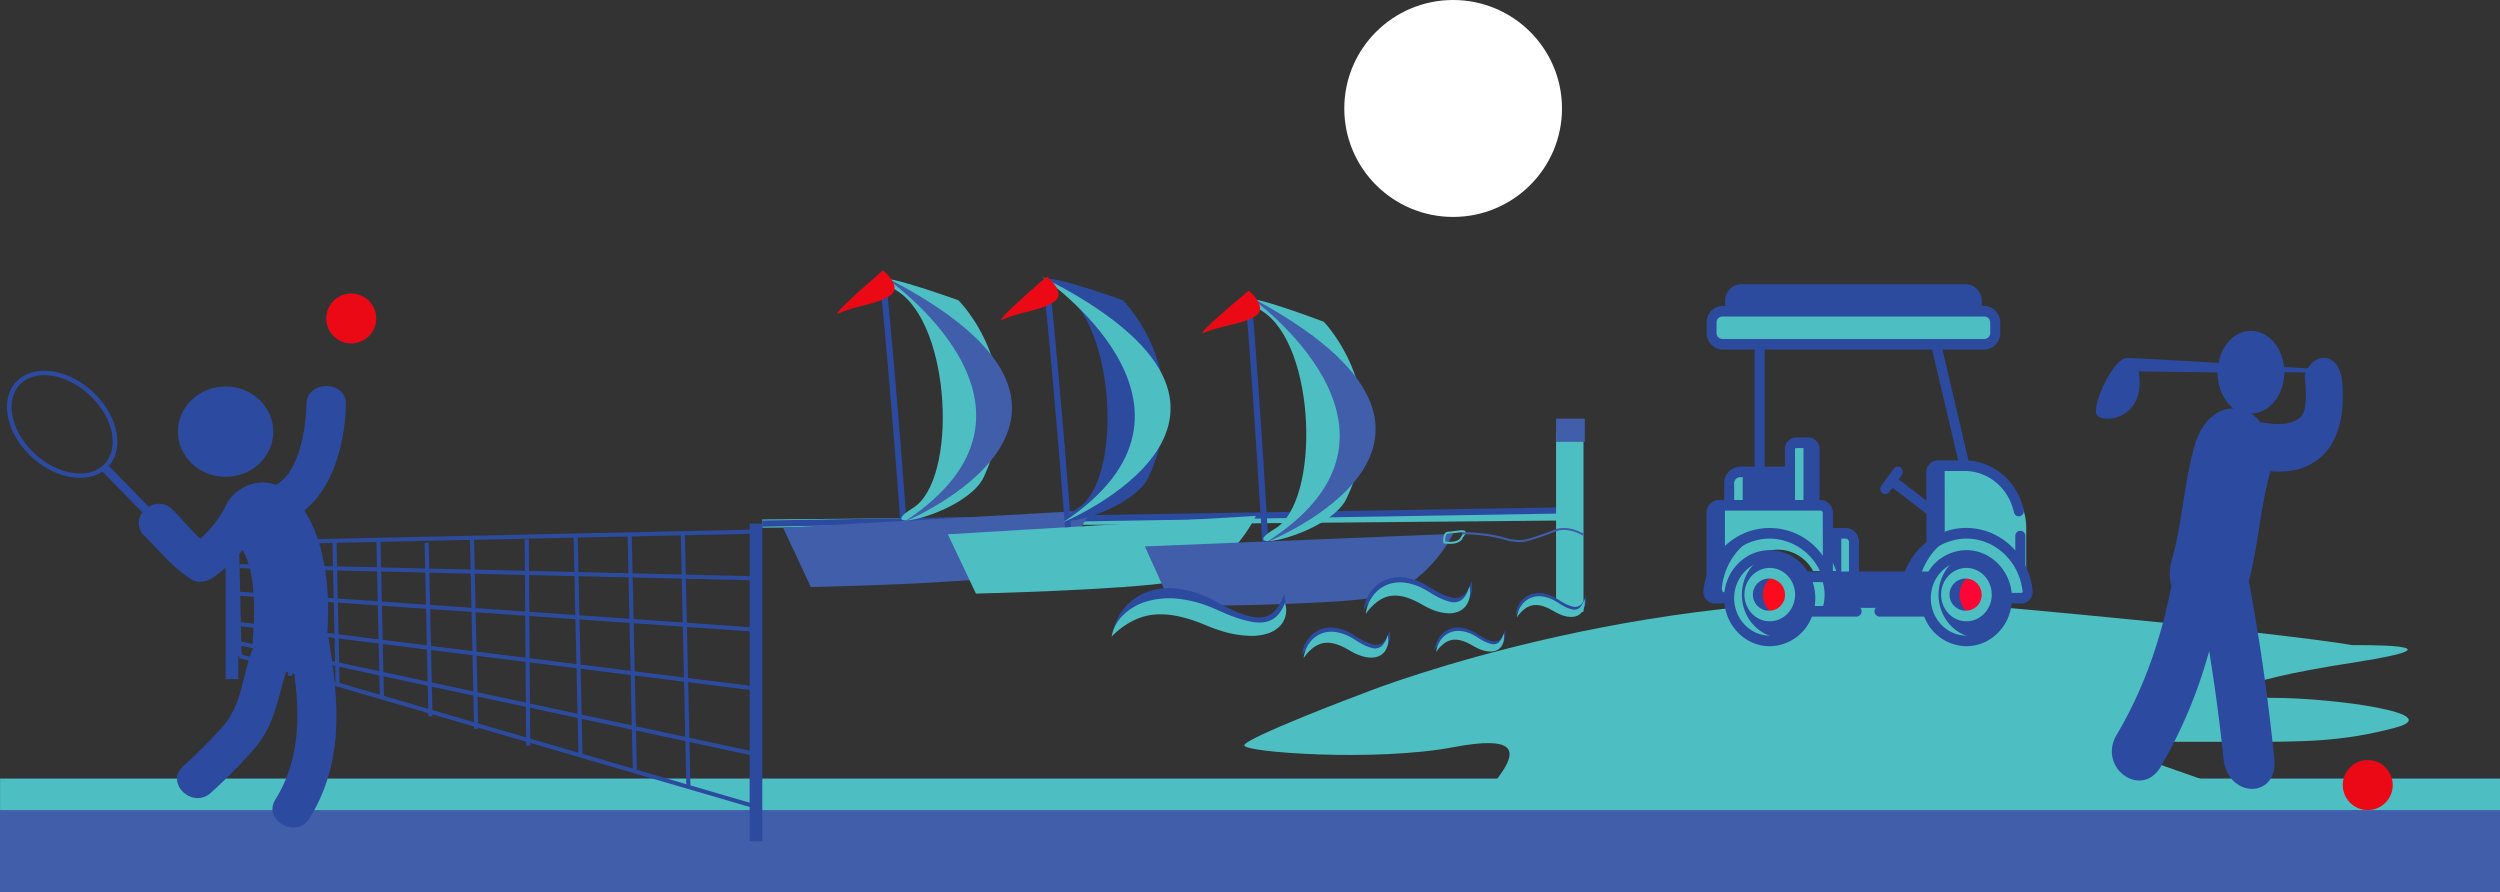 <svg xmlns="http://www.w3.org/2000/svg" xmlns:xlink="http://www.w3.org/1999/xlink" width="1219.238" height="435.029" viewBox="0 0 1219.238 435.029"><rect x="0" y="0" width="1219.238" height="435.029" fill="#333333" stroke="none"/><defs><style>.a{fill:url(#a);}.b{fill:#415eaa;}.c{fill:#4dbfc3;}.d{fill:#fff;}.e{fill:#ec0916;}.f,.h,.k,.m,.n{fill:none;}.f,.m{stroke:#4dbfc3;}.f,.g,.h,.k,.l,.m,.n{stroke-miterlimit:10;}.f{stroke-width:4px;}.g,.i{fill:#2c4b9f;}.g,.h{stroke:#2c4b9f;stroke-width:2px;}.j,.l{fill:#2c4ba0;}.k,.l{stroke:#2c4ba0;stroke-width:3px;}.n{stroke:#415eaa;}.o{fill:#fc0b1d;}.p{fill:#fc0635;}</style><linearGradient id="a" x1="0.5" y1="0.763" x2="0.501" y2="-0.158" gradientUnits="objectBoundingBox"><stop offset="0" stop-color="#fff"/><stop offset="1" stop-color="#4ddde0"/></linearGradient></defs><g transform="translate(0 -34.966)"><path class="a" d="M1212.435,190.093h0Z" transform="translate(3.435 225.154)"/><rect class="b" width="55.287" height="1219.239" transform="translate(0 469.994) rotate(-90)"/><rect class="c" width="1219.172" height="15.335" transform="translate(0.066 414.708)"/><ellipse class="d" cx="53.085" cy="52.898" rx="53.085" ry="52.898" transform="translate(655.604 34.966)"/><circle class="e" cx="12.187" cy="12.187" r="12.187" transform="translate(1142.561 405.658)"/><line class="f" y1="3.556" x2="396.068" transform="translate(371.76 286.762)"/><line class="g" y1="5.493" x2="252.886" transform="translate(115.583 294.237)"/><line class="h" x2="253.425" y2="73.98" transform="translate(116.805 354.852)"/><line class="h" x2="1.222" y2="55.122" transform="translate(115.583 299.73)"/><line class="h" x2="1.442" y2="65.316" transform="translate(140.1 299.191)"/><line class="h" x2="1.552" y2="70.424" transform="translate(163.108 298.695)"/><line class="h" x2="1.684" y2="76.402" transform="translate(184.565 298.277)"/><line class="h" x2="1.861" y2="84.549" transform="translate(208.08 299.774)"/><line class="h" x2="2.059" y2="93.213" transform="translate(230.175 297.242)"/><line class="h" x2="0.716" y2="100.622" transform="translate(256.882 297.969)"/><line class="h" x2="2.367" y2="107.26" transform="translate(280.739 296.141)"/><line class="h" x2="2.543" y2="115.572" transform="translate(307.072 295.569)"/><line class="h" x2="2.719" y2="123.751" transform="translate(333.009 295.007)"/><line class="h" x2="2.961" y2="134.276" transform="translate(367.269 294.556)"/><line class="h" x1="251.95" y1="5.956" transform="translate(116.805 311.07)"/><line class="h" x1="251.51" y1="17.515" transform="translate(116.805 324.533)"/><line class="h" x1="253.183" y1="31.651" transform="translate(115.572 339.164)"/><line class="h" x1="252.655" y1="54.252" transform="translate(116.1 348.544)"/><rect class="i" width="6.176" height="70.27" transform="translate(110.023 295.91)"/><rect class="i" width="6.176" height="154.896" transform="translate(365.595 290.318)"/><ellipse class="j" cx="23.262" cy="22.029" rx="23.262" ry="22.029" transform="translate(86.761 223.46)"/><path class="j" d="M214.037,333.66c.176-11.769-19.067-11.758-19.244,0-.176,10.4-3.027,33.027-14.873,39.368-10.5-3.952-21.9,2.752-25.023,11.515-.165.253-.352.462-.506.738a55.829,55.829,0,0,1-11.317,14.036c-4.932-4.4-9.016-9.787-13.673-14.312a8.972,8.972,0,0,0-11.46-1.255L98.432,363.791c7.288-8.3,4.7-23.405-6.363-34.722-11.747-11.989-28.623-15.28-37.717-7.332s-6.848,24.22,4.9,36.175C70.327,369.23,85.97,372.8,95.262,366.5l19.574,19.97a8.29,8.29,0,0,0,.9,11.361c7.486,7.354,13.684,15.49,22.81,21.181,3.864,2.4,8.411,1.1,11.68-1.431a87.2,87.2,0,0,0,13.453-12.671c6.55,10.866,6,31.287,4.987,42.583a17.174,17.174,0,0,0,.242,4.811c-5.582,13.211-4.987,27.148-14.884,38.531A232.923,232.923,0,0,1,134.6,510.276c-8.961,8.18,4.668,21.06,13.607,12.9a254.729,254.729,0,0,0,21.247-21.545c9.908-11.46,11.262-24.484,15.49-37.617a22.63,22.63,0,0,0,3.754-.242c2.961,21.732,3.116,43.111-9.071,62.751-6.286,10.172,10.348,19.343,16.623,9.2,17.438-28.172,14.312-58.59,8.994-89.844a7.581,7.581,0,0,0-.253-.892c1.288-18.253-.341-42.935-11.3-59.448C208.4,373.975,213.762,350.955,214.037,333.66ZM60.9,356.459c-10.9-11.119-13.156-25.981-5.02-33.137S79.5,319.414,90.4,330.544s13.145,25.981,5.031,33.137S71.813,367.6,60.9,356.459Z" transform="translate(-45.347 -101.591)"/><ellipse class="j" cx="8.62" cy="8.158" rx="8.62" ry="8.158" transform="translate(162.679 186.107)"/><line class="k" y1="6.528" x2="396.828" transform="translate(371.76 283.789)"/><path class="b" d="M392.59,387.71l150.173-8.51s-12.88,27.875-39.181,31.926-97.462,5.5-97.462,5.5Z" transform="translate(-10.657 -95.356)"/><path class="l" d="M436.67,275.22c5.67,57.863,10.106,119.667,10.106,119.667" transform="translate(-6.21 -105.846)"/><path class="c" d="M473.615,287.121s35.636,35.229,12.451,86.035c-8.18,17.9-56.619,28.821-34.634,15.247s18.869-89.811-8.092-106.126C418.471,267.205,473.615,287.121,473.615,287.121Z" transform="translate(-6.187 -105.703)"/><path class="b" d="M437.1,275.51s94.6,64.369,9.908,119.843C447.03,395.353,571.926,344.019,437.1,275.51Z" transform="translate(-6.167 -105.817)"/><path class="e" d="M438.841,272.91s9.567,7.53,3.864,11.989-17.68,5.24-24.946,8.807S438.841,272.91,438.841,272.91Z" transform="translate(-8.238 -106.079)"/><path class="c" d="M465.55,390.642l150.217-8.972s-12.825,27.886-39.1,32.069-97.407,5.824-97.407,5.824Z" transform="translate(-3.296 -95.106)"/><path class="l" d="M509.29,278c5.835,57.852,10.47,119.634,10.47,119.634" transform="translate(1.117 -105.566)"/><path class="i" d="M546.447,287.071s35.757,35.163,12.715,85.991c-8.124,17.934-56.52,29-34.579,15.357s18.583-89.866-8.411-106.1C491.248,267.332,546.447,287.071,546.447,287.071Z" transform="translate(1.159 -105.697)"/><path class="c" d="M507.17,275.7s94.8,64.083,10.3,119.821C517.474,395.521,642.217,343.8,507.17,275.7Z" transform="translate(0.903 -105.798)"/><path class="e" d="M511.446,275.66s9.589,7.508,3.9,11.978-17.614,5.3-24.913,8.807S511.446,275.66,511.446,275.66Z" transform="translate(-0.907 -105.802)"/><path class="b" d="M552.84,395.74l150.338-6.11s-13.332,27.676-39.632,31.331S566,424.925,566,424.925Z" transform="translate(5.511 -94.303)"/><path class="l" d="M598.7,284.18c4.734,57.951,8.191,119.8,8.191,119.8" transform="translate(10.138 -104.942)"/><path class="c" d="M635.449,296.682s35.119,35.823,11.075,86.233c-8.466,17.779-57.07,27.919-34.876,14.7s20.3-89.492-6.385-106.247C580.636,275.886,635.449,296.682,635.449,296.682Z" transform="translate(10.158 -104.795)"/><path class="b" d="M599.12,284.48s93.576,65.877,8.025,120C607.145,404.477,732.834,355.146,599.12,284.48Z" transform="translate(10.18 -104.912)"/><path class="e" d="M600.932,281.88s9.446,7.706,3.677,12.044-17.757,4.965-25.089,8.378S600.932,281.88,600.932,281.88Z" transform="translate(8.082 -105.174)"/><path class="c" d="M748.365,432.222H735V344.36h13.376v87.862Z" transform="translate(23.889 -98.871)"/><path class="m" d="M685.484,393.9s-.507-4.745,1.938-4.7,10.029-2.136,7.6.881-.11,1.365-2.422,3.028S685.484,393.9,685.484,393.9Z" transform="translate(18.889 -94.42)"/><path class="n" d="M752.573,390.255c-4.767-2.6-8.312-2.917-10.624-2.752s-2.906.782-9.511,3.094c-7.178,2.521-9.082,2.708-10.062,2.763a25.968,25.968,0,0,1-8.95-1.376,78.98,78.98,0,0,0-20.135-2.411" transform="translate(19.681 -94.521)"/><path class="i" d="M622.166,416.444c-1.277,4.062-3.3,7.816-6.187,9.765s-6.011,2.07-9.534,1.4a46.522,46.522,0,0,1-10.734-3.853c-1.805-.87-3.589-1.761-5.339-2.741a67.613,67.613,0,0,0-6.066-3.094,48.778,48.778,0,0,0-13.9-3.974,32.014,32.014,0,0,0-15.027,1.607,26.477,26.477,0,0,0-11.691,8.587,25.321,25.321,0,0,0-5.163,12.11c5.383-6.782,12.253-11.647,19.376-12.792s14.5.8,21.677,4.007c1.872.815,3.446,1.629,5.5,2.675a61.788,61.788,0,0,0,6.363,2.774,41.832,41.832,0,0,0,14.312,2.95,21.3,21.3,0,0,0,7.882-1.343,14.465,14.465,0,0,0,6.44-4.855A15.787,15.787,0,0,0,622.166,416.444Z" transform="translate(4.066 -91.878)"/><path class="c" d="M622.647,420.471c-1.3,3.3-3.3,6.462-6.253,8.07s-6.077,1.717-9.633,1.156a54.29,54.29,0,0,1-10.855-3.181c-1.816-.716-3.622-1.453-5.383-2.268s-4.029-1.794-6.132-2.554a57.727,57.727,0,0,0-14.048-3.3,39.4,39.4,0,0,0-15.192,1.332,26.929,26.929,0,0,0-11.813,7.068,19.233,19.233,0,0,0-5.229,10.062c5.449-5.614,12.385-9.644,19.585-10.591s14.664.661,21.908,3.3c1.883.672,3.479,1.343,5.56,2.2s4.227,1.629,6.429,2.3a50.934,50.934,0,0,0,14.422,2.444,25.922,25.922,0,0,0,7.971-1.1,14.54,14.54,0,0,0,6.5-4.007A11.141,11.141,0,0,0,622.647,420.471Z" transform="translate(4.025 -91.424)"/><path class="i" d="M702.306,410.791c-.8,2.851-2.081,5.5-3.886,6.881a6.858,6.858,0,0,1-5.989.98,27.289,27.289,0,0,1-6.738-2.719c-1.1-.605-2.2-1.233-3.3-1.927s-2.5-1.519-3.809-2.2a28.164,28.164,0,0,0-8.741-2.785,18.087,18.087,0,0,0-9.435,1.1,16.91,16.91,0,0,0-7.343,6.044,19.086,19.086,0,0,0-3.3,8.565c3.38-4.778,7.706-8.213,12.176-9.016s9.1.561,13.607,2.829a35.066,35.066,0,0,1,3.446,1.883A26.965,26.965,0,0,0,683,422.372a23.671,23.671,0,0,0,8.95,2.081,12.009,12.009,0,0,0,4.954-.947,9.312,9.312,0,0,0,4.04-3.413,12.341,12.341,0,0,0,1.365-9.3Z" transform="translate(15.289 -92.367)"/><path class="c" d="M701.233,413.014c-.771,2.741-1.993,5.3-3.743,6.605a6.539,6.539,0,0,1-5.758.947,25.9,25.9,0,0,1-6.484-2.609c-1.1-.595-2.2-1.189-3.226-1.861A38.848,38.848,0,0,0,678.356,414a26.84,26.84,0,0,0-8.4-2.708,17.548,17.548,0,0,0-9.082,1.1,16.261,16.261,0,0,0-7.068,5.835,18.387,18.387,0,0,0-3.127,8.246c3.3-4.6,7.409-7.9,11.714-8.675s8.807.539,13.1,2.719c1.1.539,2.081,1.1,3.3,1.806a42.777,42.777,0,0,0,3.842,1.883,22.968,22.968,0,0,0,8.631,2,11.43,11.43,0,0,0,4.756-.914,8.808,8.808,0,0,0,3.9-3.3A11.791,11.791,0,0,0,701.233,413.014Z" transform="translate(15.382 -92.135)"/><path class="i" d="M751.211,417.121a8.808,8.808,0,0,1-2.521,4.613,4.3,4.3,0,0,1-3.886.661,17.38,17.38,0,0,1-4.4-1.817c-.738-.418-1.464-.837-2.2-1.3s-1.618-1.024-2.466-1.464a17.832,17.832,0,0,0-5.67-1.883,11.436,11.436,0,0,0-6.132.76,11.009,11.009,0,0,0-4.767,4.062,13.011,13.011,0,0,0-2.114,5.758c2.2-3.215,5-5.5,7.9-6.055s5.912.374,8.807,1.894c.76.385,1.409.771,2.2,1.266a28.657,28.657,0,0,0,2.6,1.31,14.948,14.948,0,0,0,5.813,1.4,7.584,7.584,0,0,0,3.215-.638,6.032,6.032,0,0,0,2.631-2.29A8.476,8.476,0,0,0,751.211,417.121Z" transform="translate(22.078 -91.663)"/><path class="c" d="M750.524,418.58a8.577,8.577,0,0,1-2.433,4.4,4.14,4.14,0,0,1-3.743.639,16.819,16.819,0,0,1-4.216-1.75c-.7-.4-1.409-.8-2.092-1.255s-1.563-.98-2.378-1.409a17.538,17.538,0,0,0-5.5-1.816,11.009,11.009,0,0,0-5.9.738,10.655,10.655,0,0,0-4.591,3.908,12.558,12.558,0,0,0-2.026,5.5c2.114-3.094,4.8-5.317,7.607-5.835s5.692.363,8.51,1.827c.726.374,1.343.738,2.2,1.222a26.64,26.64,0,0,0,2.5,1.266,14.707,14.707,0,0,0,5.6,1.343,7.431,7.431,0,0,0,3.093-.616,5.834,5.834,0,0,0,2.521-2.2A8.189,8.189,0,0,0,750.524,418.58Z" transform="translate(22.138 -91.515)"/><path class="i" d="M715.452,432.42a9.006,9.006,0,0,1-2.532,4.624,4.337,4.337,0,0,1-3.886.66,17.758,17.758,0,0,1-4.4-1.827c-.738-.407-1.453-.826-2.2-1.3s-1.629-1.024-2.477-1.453a17.842,17.842,0,0,0-5.669-1.893,11.46,11.46,0,0,0-6.132.771,11.009,11.009,0,0,0-4.767,4.062,12.868,12.868,0,0,0-2.1,5.747c2.2-3.2,4.987-5.5,7.893-6.055s5.923.385,8.807,1.9a20.783,20.783,0,0,1,2.2,1.266,18.5,18.5,0,0,0,2.6,1.31,15.19,15.19,0,0,0,5.824,1.4,7.827,7.827,0,0,0,3.215-.639,6.089,6.089,0,0,0,2.62-2.3,8.523,8.523,0,0,0,1.013-6.275Z" transform="translate(18.469 -90.119)"/><path class="c" d="M714.754,433.92a8.622,8.622,0,0,1-2.433,4.4,4.161,4.161,0,0,1-3.743.627,16.82,16.82,0,0,1-4.216-1.75c-.7-.4-1.4-.793-2.092-1.244s-1.563-.991-2.378-1.409a17.175,17.175,0,0,0-5.5-1.817,11.008,11.008,0,0,0-5.9.738,10.646,10.646,0,0,0-4.591,3.908,12.529,12.529,0,0,0-2.026,5.5c2.114-3.083,4.811-5.306,7.607-5.824s5.692.363,8.51,1.827c.738.363,1.354.738,2.2,1.222a27.9,27.9,0,0,0,2.5,1.255,14.313,14.313,0,0,0,5.6,1.343,7.211,7.211,0,0,0,3.093-.605,5.78,5.78,0,0,0,2.521-2.2A8.135,8.135,0,0,0,714.754,433.92Z" transform="translate(18.529 -89.967)"/><path class="i" d="M665.005,432.74a11.162,11.162,0,0,1-3.148,5.769,5.406,5.406,0,0,1-4.855.815,21.811,21.811,0,0,1-5.5-2.268c-.914-.518-1.827-1.035-2.719-1.618a35.016,35.016,0,0,0-3.082-1.817,22.022,22.022,0,0,0-7.079-2.356,14.312,14.312,0,0,0-7.651.947,13.761,13.761,0,0,0-5.945,5.075,16.2,16.2,0,0,0-2.631,7.167c2.741-4.007,6.231-6.87,9.908-7.541s7.376.462,11.009,2.356c.947.484,1.75.958,2.8,1.585a35.8,35.8,0,0,0,3.248,1.629,18.649,18.649,0,0,0,7.255,1.739,9.356,9.356,0,0,0,4.018-.793,7.487,7.487,0,0,0,3.3-2.862A10.535,10.535,0,0,0,665.005,432.74Z" transform="translate(12.528 -90.119)"/><path class="c" d="M664.146,434.61a10.746,10.746,0,0,1-3.039,5.5,5.186,5.186,0,0,1-4.668.793,20.919,20.919,0,0,1-5.262-2.2c-.881-.5-1.75-1-2.609-1.552s-1.96-1.233-2.972-1.761a21.515,21.515,0,0,0-6.815-2.257,13.608,13.608,0,0,0-7.365.914,13.211,13.211,0,0,0-5.725,4.877,15.512,15.512,0,0,0-2.532,6.914c2.631-3.864,6-6.605,9.49-7.277s7.112.451,10.624,2.279c.914.462,1.684.925,2.7,1.519a30.594,30.594,0,0,0,3.116,1.574,18.13,18.13,0,0,0,6.991,1.684,9.322,9.322,0,0,0,3.864-.771,7.2,7.2,0,0,0,3.149-2.752A10.217,10.217,0,0,0,664.146,434.61Z" transform="translate(12.606 -89.93)"/><rect class="b" width="14.014" height="11.306" transform="translate(758.889 239.148)"/><ellipse class="e" cx="12.198" cy="12.154" rx="12.198" ry="12.154" transform="translate(159.101 178.126)"/><path class="c" d="M655.978,464.05l.264-.11c4.69-1.938,145.064-56.146,296.14-42.715,153.861,13.717,184.884,19.717,184.884,19.717s60.769-.859,0,8.565-68.52,17.141-38.785,17.141,85.583,7.706,59.6,14.576-44.091,6.859-75.114,6.859h-35.229c-9.3,0-12.407,8.257-4.183,11.141l26.488,9.324s-27.148,8.873-73.694,8.807-27.148,5.394-68.519-4.635-66.395,1.42-66.395,1.42c-40.083.1,26.553,4.283-40.667,0s-90.394,6.341-105.961,7.233c-17.868,1,45.225-42.285-15.809-30.7-38.069,7.222-102.141,2.576-102.141-.859S652.587,465.228,655.978,464.05Z" transform="translate(9.952 -91.331)"/><path class="j" d="M989.131,312.967c2.719-.088,23.493,1.1,44.817,2.389,1.728-8.983,8.147-15.666,15.831-15.666,8.235,0,15.027,7.706,16.128,17.614l11.559.727c1.739-3.093,4.855-5.174,7.706-5.174,5.383,0,8.4,5.207,9.017,11.328,1.277,12.7-.441,26.719-8.642,35.394-7.332,7.706-16.976,9.4-26.245,8.576-5.009,17.394-5.9,36.01-10.569,53.514,5.339,28.623,9.413,57.423,12.407,86.574,2.036,19.882-22.777,19.651-24.792,0-1.805-17.614-4.161-35.03-6.969-52.38a234.183,234.183,0,0,1-23.647,56.465c-9.446,15.9-30.979.4-21.412-15.732,12.979-21.842,21.533-46.238,26.63-72.417a24.068,24.068,0,0,1,.132-12.5c5.306-18.286,5.956-37.937,11.262-56.223,3.072-10.569,10.227-18.176,18.979-17.845-4.679-3.6-7.816-10.062-7.816-17.471V320l-38.531-.539c4.315,24.737-20.455,26.234-20.8,19.992C973.752,331.847,983.307,313.165,989.131,312.967Zm65.228,31.375a5.654,5.654,0,0,1,.738,0c6.264,1.035,13.332,1.883,18.627-2.378,3.468-2.785,3.005-12.385,2.4-18.385a10.21,10.21,0,0,1,.3-3.589l-10.359-.143c-.121,11.108-7.288,20.069-16.139,20.168a21.425,21.425,0,0,1,4.425,4.327Z" transform="translate(48.02 -103.378)"/><path class="c" d="M936.937,289.94H809.156a5.5,5.5,0,0,0-5.306,5.592V300.5a5.5,5.5,0,0,0,5.306,5.593H936.937a5.5,5.5,0,0,0,5.306-5.593V295.51A5.5,5.5,0,0,0,936.937,289.94Z" transform="translate(30.836 -104.361)"/><path class="i" d="M841.99,377.657V360.67H816.966a5.5,5.5,0,0,0-5.306,5.593v11.394Z" transform="translate(31.624 -97.225)"/><path class="c" d="M823.517,360.67h-6.55a5.5,5.5,0,0,0-5.306,5.593v11.394h6.605V366.263A5.5,5.5,0,0,1,823.517,360.67Z" transform="translate(31.624 -97.225)"/><path class="c" d="M854.81,409.773h13.42V392.158a4.15,4.15,0,0,0-4.029-4.238h-9.358Z" transform="translate(35.977 -94.476)"/><path class="i" d="M854.81,387.87h7.2v21.908h-7.2Z" transform="translate(35.977 -94.481)"/><path class="i" d="M850.6,378.957v-28.04a3.061,3.061,0,0,0-2.984-3.138H841.6a3.061,3.061,0,0,0-2.983,3.138v28.04Z" transform="translate(34.344 -98.526)"/><path class="c" d="M847.848,347.79h-6.275a3.06,3.06,0,0,0-2.983,3.138v28.029H845.2v-28.04A3.083,3.083,0,0,1,847.848,347.79Z" transform="translate(34.341 -98.525)"/><path class="c" d="M832.231,389.8c13.123,0,24.22,8.873,28.37,21.225V379.234a3.666,3.666,0,0,0-3.567-3.754H807.417a3.666,3.666,0,0,0-3.567,3.754v31.8C807.945,398.676,819.1,389.8,832.231,389.8Z" transform="translate(30.836 -95.731)"/><path class="i" d="M810.4,379.234a3.666,3.666,0,0,1,3.567-3.754h-6.55a3.666,3.666,0,0,0-3.567,3.754v31.8a31.928,31.928,0,0,1,6.55-11.328Z" transform="translate(30.836 -95.731)"/><path class="c" d="M919.464,394.373A32.091,32.091,0,0,1,947.525,410.7V389.375a28.766,28.766,0,0,0-28.931-28.535H904.5a3.226,3.226,0,0,0-3.3,3.2V400.01A32.2,32.2,0,0,1,919.464,394.373Z" transform="translate(40.658 -97.208)"/><path class="i" d="M907.736,361.134a3.127,3.127,0,0,1,3.05-3.2h-6.506a3.126,3.126,0,0,0-3.049,3.2v36.1a29.461,29.461,0,0,1,6.55-3.622Z" transform="translate(40.661 -97.502)"/><path class="c" d="M949.227,416.009c-1.662-15.831-14.4-28.139-29.867-28.139-13.133,0-24.286,8.862-28.37,21.214h11.229A19.629,19.629,0,0,1,919.36,398.67c10.921,0,19.816,9.336,19.816,20.84h7.079a3.127,3.127,0,0,0,2.973-3.5Z" transform="translate(39.628 -94.481)"/><path class="i" d="M922.585,388.017a28.35,28.35,0,0,0-3.225-.187c-13.133,0-24.286,8.862-28.37,21.214h6.462C901.206,397.771,910.883,389.382,922.585,388.017Z" transform="translate(39.628 -94.485)"/><path class="c" d="M853.17,408.035H864.4c-4.085-12.363-15.237-21.225-28.37-21.225-15.413,0-28.2,12.308-29.867,28.139a3.127,3.127,0,0,0,3.005,3.5h7.079c0-11.5,8.807-20.84,19.816-20.84A19.641,19.641,0,0,1,853.17,408.035Z" transform="translate(31.067 -94.588)"/><path class="i" d="M809.064,416.009c1.541-14.7,12.638-26.355,26.6-27.952-16.712-1.915-31.364,10.833-33.159,27.952a3.116,3.116,0,0,0,3.005,3.5h6.605a3.127,3.127,0,0,1-3.05-3.5Z" transform="translate(30.697 -94.481)"/><path class="i" d="M905.145,423.962a21.852,21.852,0,0,1,1.7-16.822H845.19a21.808,21.808,0,0,1,1.706,16.822Z" transform="translate(35.007 -92.537)"/><path class="c" d="M852.181,407.14H845.19a21.808,21.808,0,0,1,1.706,16.822h6.98A21.81,21.81,0,0,0,852.181,407.14Z" transform="translate(35.007 -92.537)"/><path class="i" d="M831.473,397.37c-11.086,0-20.113,9.5-20.113,21.181s9.027,21.181,20.113,21.181,20.113-9.5,20.113-21.181S842.57,397.37,831.473,397.37Z" transform="translate(31.594 -93.522)"/><path class="c" d="M817.91,418.553c0-10.5,7.3-19.244,16.844-20.917-12.352-2.136-23.394,7.948-23.394,20.917,0,11.68,9.027,21.181,20.113,21.181a19.027,19.027,0,0,0,3.3-.286C825.209,437.8,817.91,429.056,817.91,418.553Z" transform="translate(31.594 -93.524)"/><path class="o" d="M840.435,417.565a9.908,9.908,0,1,1-9.908-10.425,10.161,10.161,0,0,1,9.908,10.425Z" transform="translate(32.529 -92.537)"/><path class="i" d="M833.821,407.735c-6.429-2.378-13.211,2.653-13.211,9.831a10.172,10.172,0,0,0,9.908,10.414,9.611,9.611,0,0,0,3.3-.584C825.014,424.138,825.014,410.982,833.821,407.735Z" transform="translate(32.527 -92.537)"/><path class="i" d="M918.6,397.37c-11.1,0-20.113,9.5-20.113,21.181s9.016,21.181,20.113,21.181,20.08-9.5,20.08-21.181S929.689,397.37,918.6,397.37Z" transform="translate(40.384 -93.522)"/><path class="c" d="M905.032,418.553c0-10.5,7.31-19.244,16.844-20.917a18.9,18.9,0,0,0-3.3-.286c-11.1,0-20.113,9.5-20.113,21.181s9.016,21.181,20.113,21.181a18.9,18.9,0,0,0,3.3-.286C912.342,437.8,905.032,429.056,905.032,418.553Z" transform="translate(40.381 -93.524)"/><path class="p" d="M927.555,417.565a9.908,9.908,0,1,1-9.908-10.425,10.162,10.162,0,0,1,9.908,10.425Z" transform="translate(41.319 -92.537)"/><path class="i" d="M920.935,407.735a9.258,9.258,0,0,0-3.3-.595,10.437,10.437,0,0,0,0,20.84,9.5,9.5,0,0,0,3.3-.584C912.128,424.138,912.139,410.982,920.935,407.735Z" transform="translate(41.322 -92.537)"/><path class="c" d="M917.922,404.73c-6.815,0-12.352,5.835-12.352,13s5.5,13.012,12.352,13.012,12.341-5.835,12.341-13.012S924.759,404.73,917.922,404.73Zm0,20.84a7.838,7.838,0,1,1,7.431-7.838A7.706,7.706,0,0,1,917.922,425.57Z" transform="translate(41.099 -92.78)"/><path class="c" d="M830.792,404.73c-6.8,0-12.352,5.835-12.352,13s5.5,13.012,12.352,13.012,12.352-5.835,12.352-13.012S837.607,404.73,830.792,404.73Zm0,20.84a7.838,7.838,0,1,1,7.442-7.838A7.651,7.651,0,0,1,830.792,425.57Z" transform="translate(32.308 -92.78)"/><path class="i" d="M957.293,416.2V401.732a2.455,2.455,0,0,0-4.91,0V408.9a31.8,31.8,0,0,0-23.867-11.009,31.081,31.081,0,0,0-14.687,3.689V370.753a.616.616,0,0,1,.594-.627h13.211c11.559,0,21.456,8.268,24.077,20.113a2.466,2.466,0,0,0,2.95,1.938,2.6,2.6,0,0,0,1.828-3.1c-2.9-13.112-13.651-23.119-26.928-24.043l-12.7-54.109H937.3a7.982,7.982,0,0,0,7.706-8.169v-4.965a7.971,7.971,0,0,0-7.707-8.169h-1.288v-2.389a7.981,7.981,0,0,0-7.761-8.169H818.57a7.981,7.981,0,0,0-7.706,8.169v2.389h-1.288a7.97,7.97,0,0,0-7.706,8.169v4.965a7.982,7.982,0,0,0,7.706,8.169h15.677v57.07h-7.079a7.982,7.982,0,0,0-7.761,8.169v8.125h-2.62a6.209,6.209,0,0,0-6.033,6.352v30.671a36.778,36.778,0,0,0-1.475,7.068,5.659,5.659,0,0,0,5.5,6.363h4.756c1.233,11.7,10.667,20.84,22.106,20.84a22.3,22.3,0,0,0,20.543-14.433h21.644a2.587,2.587,0,1,0,0-5.174h-20.29a26.279,26.279,0,0,0,.3-3.82,24.933,24.933,0,0,0-1.288-7.827h54a24.921,24.921,0,0,0-1.288,7.827,26.33,26.33,0,0,0,.3,3.82H886.286a2.587,2.587,0,1,0,0,5.174h21.688a22.3,22.3,0,0,0,20.543,14.433c11.427,0,20.917-9.137,22.095-20.84h4.767a5.647,5.647,0,0,0,5.438-6.363A35.464,35.464,0,0,0,957.293,416.2ZM809.52,305.757h0a2.939,2.939,0,0,1-2.851-3.005v-4.965a2.939,2.939,0,0,1,2.851-3.005H937.3a2.94,2.94,0,0,1,2.852,3.005v4.965a2.939,2.939,0,0,1-2.852,3.005Zm20.587,67.408h9.908v11.119h-9.908Zm-14.84,2.994a2.928,2.928,0,0,1,2.851-2.994H825.2v11.119h-9.908ZM832.6,450.4c-9.556,0-17.328-8.191-17.328-18.253S823.04,413.9,832.6,413.9s17.328,8.07,17.328,18.253C849.923,442.157,842.2,450.4,832.6,450.4Zm18.495-31.254A22.017,22.017,0,0,0,832.6,408.734c-11.46,0-20.917,9.17-22.106,20.829h-4.756a.572.572,0,0,1-.562-.628c1.541-14.8,13.5-25.838,27.423-25.838a27.522,27.522,0,0,1,24.627,16.051Zm7.42-7.651a31.551,31.551,0,0,0-51.841,0V390.635a1.1,1.1,0,0,1,1.1-1.178h49.606a1.1,1.1,0,0,1,1.1,1.178Zm-13.563-27.214v-24.77a.529.529,0,0,1,.528-.55h6.011a.54.54,0,0,1,.528.55v24.77Zm26.3,34.865H863.42V403.1h6.253a1.629,1.629,0,0,1,1.574,1.651Zm4.91,0v-14.4a6.671,6.671,0,0,0-6.484-6.826H863.42v-7.288a6.2,6.2,0,0,0-6.022-6.352h-.473v-24.77a5.593,5.593,0,0,0-5.438-5.725h-6.011a5.593,5.593,0,0,0-5.439,5.725v8.477h-9.908V310.92h81.686l12.715,54.043H914.469a5.67,5.67,0,0,0-5.5,5.8v13.794l-13.453-10.381,1.475-2.015a2.7,2.7,0,0,0-.44-3.633,2.378,2.378,0,0,0-3.446.462l-6.044,8.224a2.7,2.7,0,0,0,.441,3.633,2.389,2.389,0,0,0,3.446-.462l1.552-2.125,16.513,12.715v13.882a33.982,33.982,0,0,0-10.469,14.312ZM928.516,450.4c-9.512,0-17.339-8.136-17.339-18.253S919.07,413.9,928.516,413.9s17.328,8.213,17.328,18.253S938.072,450.4,928.516,450.4Zm26.862-20.84h-4.756c-1.233-11.758-10.745-20.829-22.106-20.829a22.019,22.019,0,0,0-18.5,10.414h-6.187A27.523,27.523,0,0,1,928.516,403.1c14.025,0,25.893,11.152,27.423,25.838a.572.572,0,0,1-.561.628Z" transform="translate(30.472 -105.459)"/><path class="c" d="M739.42,378.92" transform="translate(24.335 -95.384)"/></g></svg>